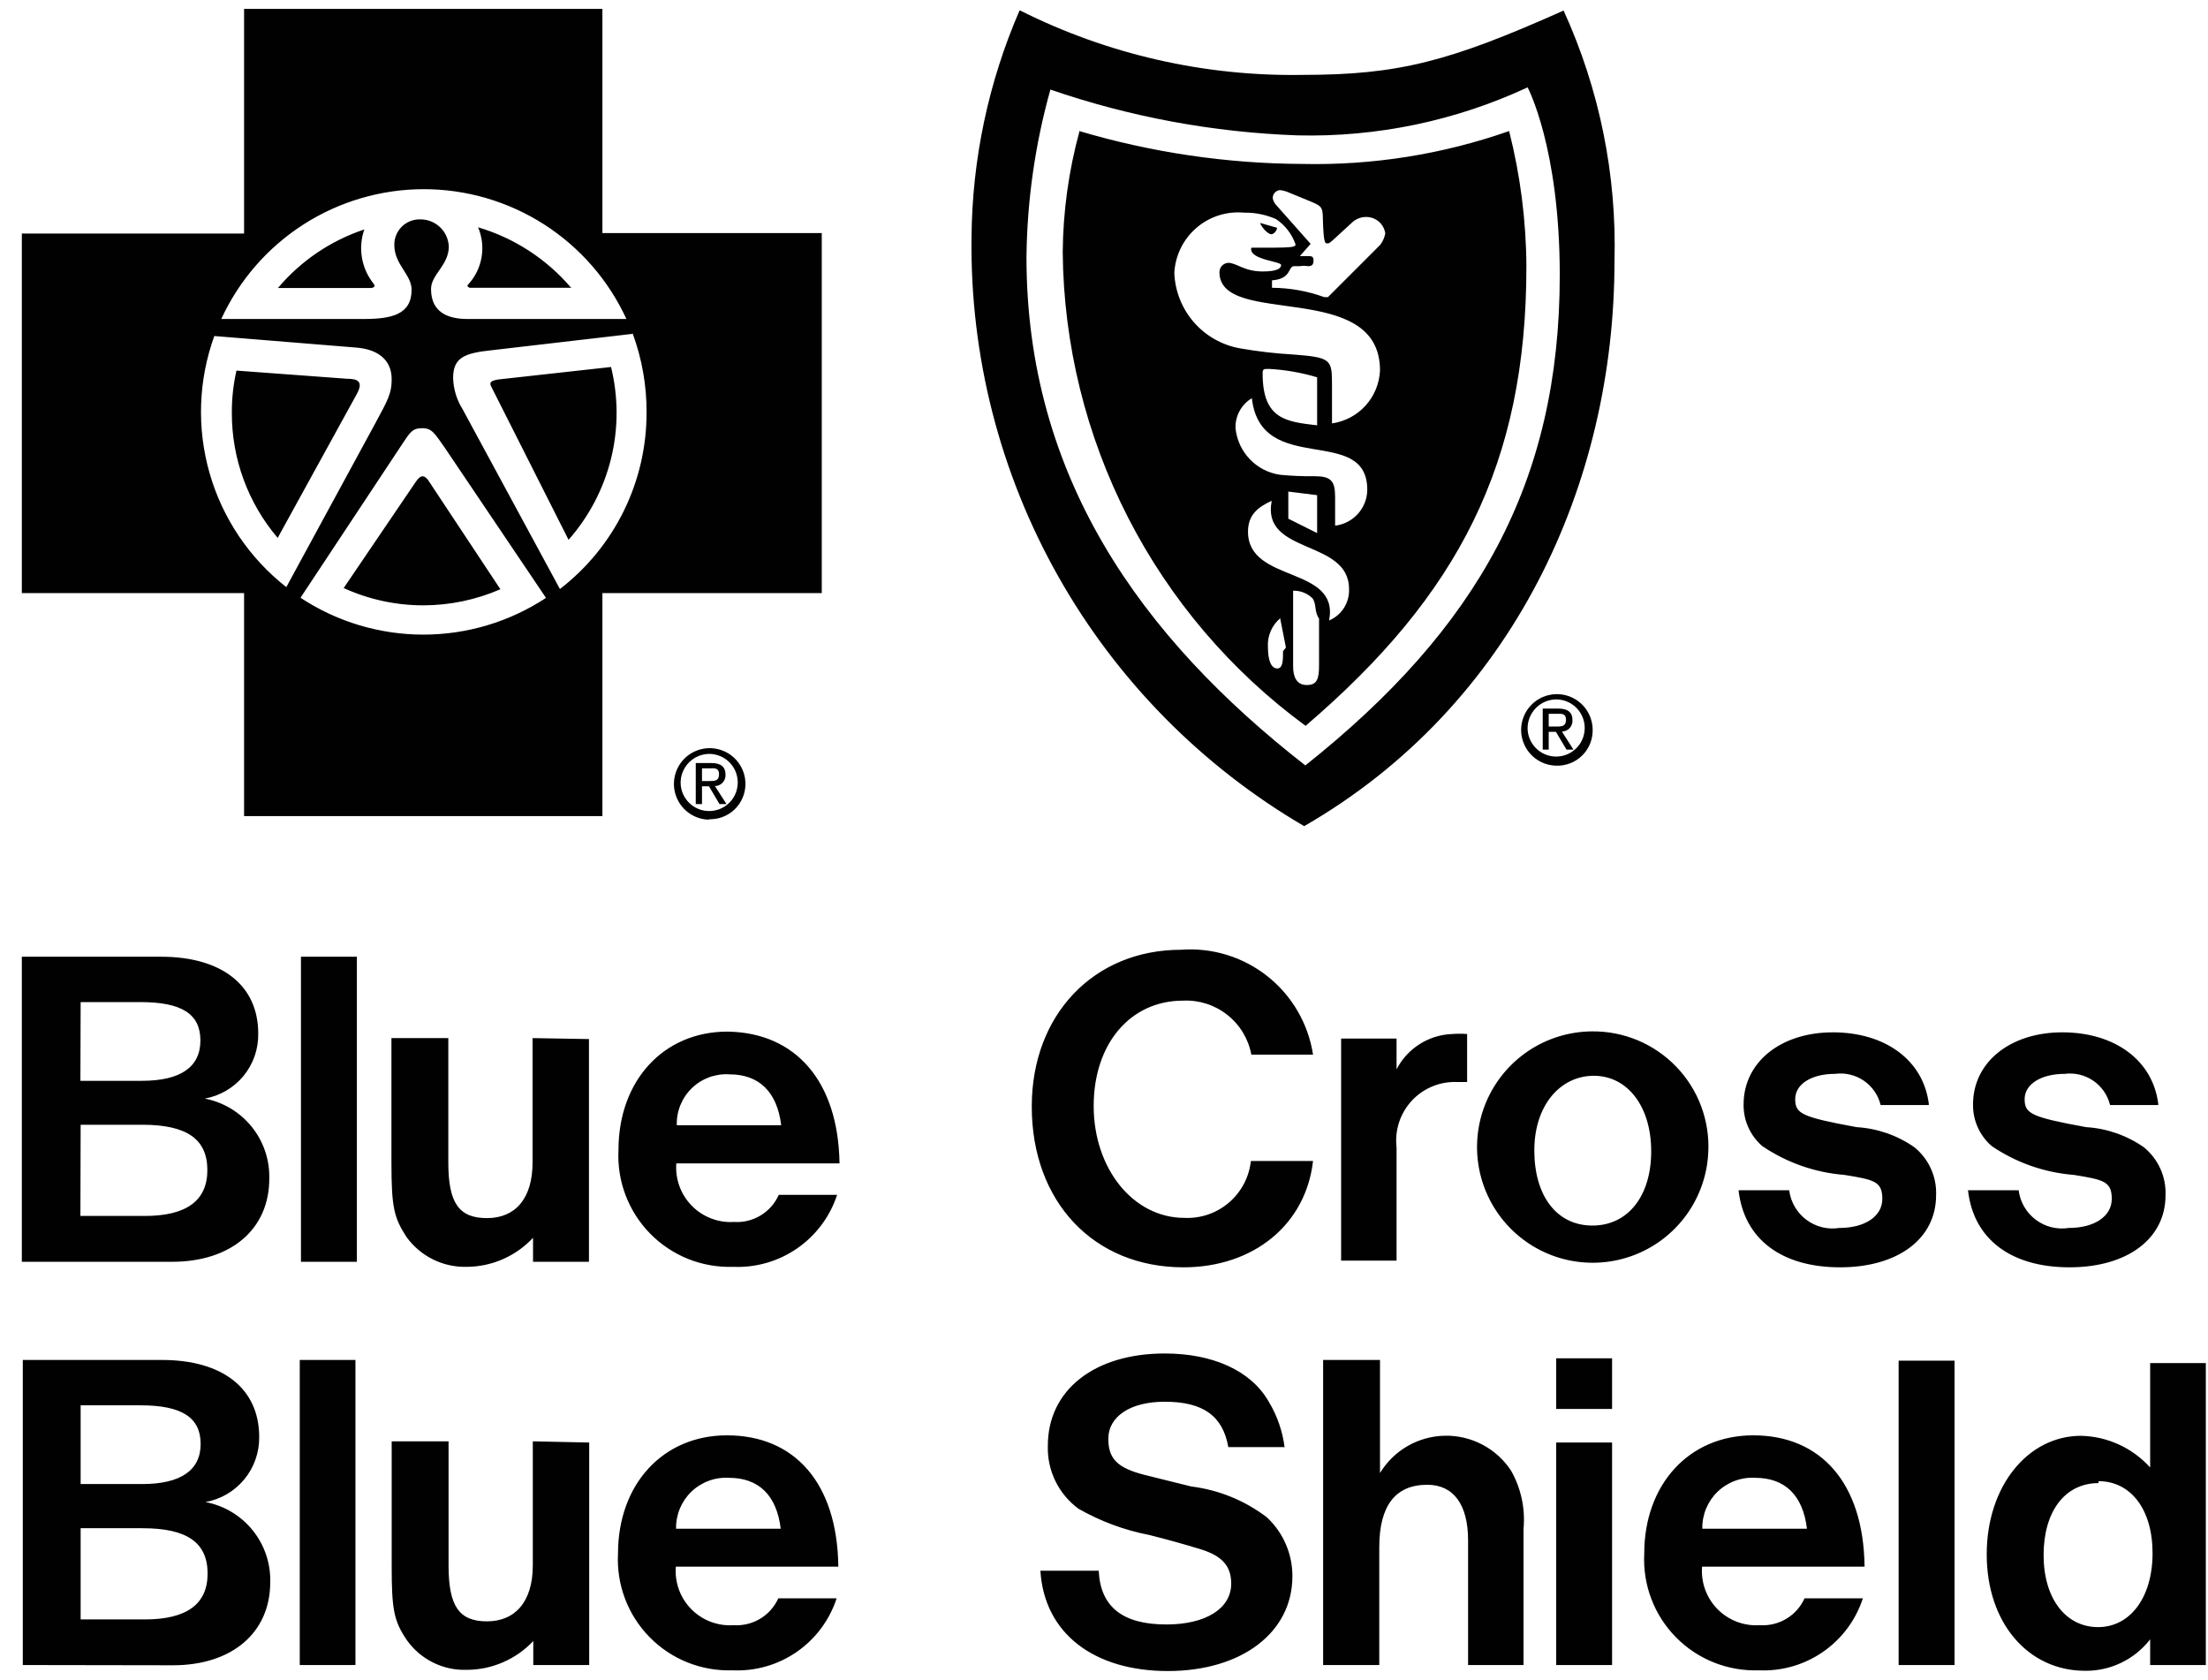 <svg width="92" height="70" viewBox="0 0 92 70" fill="none" xmlns="http://www.w3.org/2000/svg">
<path fill-rule="evenodd" clip-rule="evenodd" d="M0.91 9.73H10.17V0.37H25.1V9.71H34.24V24.71H25.1V34H10.17V24.71H0.91V9.73ZM26.1 13.29C25.358 11.676 24.168 10.309 22.672 9.35C21.176 8.392 19.437 7.882 17.66 7.882C15.883 7.882 14.144 8.392 12.648 9.35C11.152 10.309 9.963 11.676 9.22 13.29H15.15C16.31 13.29 17.15 13.11 17.15 12.07C17.15 11.44 16.43 11.02 16.43 10.21C16.427 10.068 16.453 9.927 16.507 9.795C16.56 9.663 16.64 9.544 16.741 9.444C16.842 9.344 16.962 9.265 17.094 9.213C17.227 9.161 17.368 9.136 17.51 9.14C17.816 9.137 18.112 9.254 18.334 9.464C18.556 9.675 18.687 9.964 18.7 10.27C18.7 11.05 17.96 11.44 17.96 12.04C17.96 13.04 18.7 13.29 19.48 13.29H26.1ZM8.93 14C8.264 15.837 8.195 17.838 8.734 19.717C9.273 21.595 10.391 23.255 11.93 24.46L15.63 17.65C16.17 16.65 16.32 16.39 16.32 15.8C16.32 14.93 15.66 14.54 14.83 14.48L8.93 14ZM12.53 24.91C14.048 25.908 15.824 26.44 17.64 26.44C19.456 26.44 21.233 25.908 22.75 24.91L18.53 18.65C18.11 18.05 17.99 17.84 17.6 17.84C17.21 17.84 17.12 17.96 16.8 18.44L12.53 24.89V24.91ZM26.35 13.91L20.5 14.59C19.36 14.71 18.88 14.89 18.88 15.75C18.893 16.207 19.028 16.652 19.27 17.04L23.33 24.54C24.455 23.674 25.366 22.56 25.992 21.286C26.618 20.011 26.942 18.61 26.94 17.19C26.946 16.064 26.749 14.947 26.36 13.89L26.35 13.91ZM25.46 15.29C25.768 16.544 25.768 17.854 25.46 19.108C25.151 20.361 24.544 21.522 23.69 22.49L20.47 16.11C20.37 15.92 20.47 15.86 20.76 15.81L25.46 15.29V15.29ZM20.85 24.55C19.837 24.99 18.745 25.218 17.64 25.22C16.495 25.221 15.363 24.975 14.32 24.5L17.32 20.08C17.46 19.89 17.63 19.66 17.89 20.08L20.85 24.55ZM9.85 15.44L14.46 15.78C14.88 15.78 15.16 15.88 14.87 16.41L11.57 22.41C10.332 20.957 9.655 19.109 9.66 17.2C9.657 16.611 9.721 16.024 9.85 15.45V15.44ZM15.18 9.56C15.048 9.937 15.014 10.341 15.08 10.734C15.147 11.128 15.312 11.498 15.56 11.81C15.67 11.95 15.56 11.98 15.47 12H11.58C12.532 10.87 13.778 10.025 15.18 9.56V9.56ZM23.82 11.99H19.57C19.57 11.99 19.41 11.93 19.51 11.85C19.8 11.535 19.992 11.143 20.065 10.72C20.138 10.298 20.088 9.864 19.92 9.47C21.421 9.914 22.761 10.782 23.78 11.97L23.82 11.99ZM42.51 0.44C46.16 2.27 50.198 3.19 54.28 3.12C58.28 3.12 60.4 2.56 65.15 0.44C66.645 3.716 67.37 7.291 67.27 10.89C67.27 20.12 63.07 29.39 54.34 34.42C50.07 31.922 46.537 28.337 44.103 24.03C41.668 19.723 40.418 14.847 40.48 9.9C40.504 6.644 41.184 3.427 42.48 0.44H42.51ZM43.77 3.72C43.131 5.999 42.794 8.353 42.77 10.72C42.77 19.82 47.5 26.52 54.39 31.89C61.57 26.18 64.99 20.09 64.99 11.46C64.99 6.14 63.65 3.64 63.65 3.64C60.65 5.036 57.368 5.72 54.06 5.64C50.551 5.516 47.08 4.872 43.76 3.73L43.77 3.72ZM44.97 5.46C47.983 6.354 51.108 6.815 54.25 6.83C57.186 6.896 60.109 6.432 62.88 5.46C63.348 7.304 63.59 9.198 63.6 11.1C63.6 19.31 60.78 24.78 54.4 30.24C51.294 27.964 48.762 24.994 47.005 21.567C45.248 18.14 44.315 14.351 44.28 10.5C44.295 8.811 44.527 7.13 44.97 5.5V5.46ZM55.5 16.03V17.64C56.039 17.564 56.534 17.3 56.9 16.897C57.265 16.493 57.477 15.974 57.5 15.43C57.5 11.61 50.81 13.67 50.81 11.34C50.81 11.242 50.847 11.147 50.914 11.074C50.98 11.002 51.072 10.958 51.17 10.95C51.53 10.95 51.83 11.31 52.61 11.31C53.2 11.31 53.38 11.19 53.38 11.04C53.38 10.89 52.13 10.83 52.13 10.38C52.13 10.32 52.13 10.32 52.19 10.32C53.77 10.32 53.98 10.32 53.98 10.18C53.832 9.751 53.547 9.382 53.17 9.13C52.749 8.943 52.291 8.851 51.83 8.86C51.474 8.827 51.114 8.867 50.773 8.976C50.432 9.086 50.117 9.263 49.846 9.498C49.575 9.732 49.354 10.019 49.197 10.341C49.04 10.662 48.949 11.012 48.93 11.37C48.959 12.125 49.244 12.847 49.738 13.418C50.233 13.989 50.907 14.374 51.65 14.51C52.391 14.641 53.139 14.728 53.89 14.77C55.47 14.89 55.5 14.98 55.5 16.03V16.03ZM52.16 16.59C51.945 16.719 51.769 16.902 51.65 17.122C51.53 17.342 51.471 17.59 51.48 17.84C51.528 18.323 51.737 18.777 52.072 19.128C52.407 19.48 52.85 19.709 53.33 19.78C53.805 19.827 54.283 19.847 54.76 19.84C55.45 19.84 55.63 20.02 55.63 20.71V21.9C55.996 21.857 56.334 21.681 56.581 21.407C56.827 21.133 56.965 20.779 56.97 20.41C56.97 17.65 52.54 19.9 52.16 16.59ZM53 11.72V11.99C53.744 11.994 54.481 12.126 55.18 12.38H55.33L57.51 10.2C57.617 10.059 57.69 9.895 57.72 9.72C57.691 9.528 57.593 9.352 57.444 9.227C57.294 9.102 57.105 9.036 56.91 9.04C56.712 9.042 56.521 9.113 56.37 9.24L55.75 9.81C55.39 10.14 55.39 10.14 55.3 10.14C55.21 10.14 55.15 10.14 55.12 9.14C55.12 8.61 55.06 8.58 54.55 8.37L53.65 8C53.548 7.958 53.44 7.931 53.33 7.92C53.248 7.928 53.172 7.966 53.116 8.027C53.06 8.088 53.03 8.168 53.03 8.25C53.048 8.363 53.101 8.468 53.18 8.55L54.61 10.16L54.16 10.67H54.49C54.64 10.67 54.73 10.67 54.73 10.85C54.73 11.03 54.67 11.09 54.49 11.09C54.381 11.069 54.269 11.069 54.16 11.09H53.92C53.66 11.09 53.83 11.62 53 11.68V11.72ZM53 20.86C52.4 21.13 52 21.46 52 22.15C52 24.32 55.82 23.55 55.38 25.85C55.636 25.742 55.852 25.559 56 25.325C56.148 25.091 56.222 24.817 56.21 24.54C56.21 22.44 52.53 23.13 52.99 20.86H53ZM54.88 15.72C54.23 15.524 53.558 15.407 52.88 15.37C52.64 15.37 52.61 15.37 52.61 15.57C52.61 17.48 53.61 17.57 54.88 17.72V15.72V15.72ZM54.88 20.63L53.68 20.48V21.61L54.88 22.21V20.63V20.63ZM53.88 24.63V27.76C53.88 28.21 54.03 28.54 54.45 28.54C54.87 28.54 54.96 28.3 54.96 27.73V25.77C54.75 25.47 54.87 25.2 54.69 24.93C54.584 24.825 54.457 24.742 54.318 24.687C54.179 24.632 54.03 24.606 53.88 24.61V24.63ZM53.58 26.98L53.34 25.76C53.169 25.905 53.033 26.088 52.945 26.295C52.856 26.502 52.817 26.726 52.83 26.95C52.83 27.55 52.98 27.85 53.22 27.85C53.46 27.85 53.46 27.49 53.46 27.13L53.58 26.98V26.98ZM52.58 9.31L53.21 9.49C53.21 9.61 53.07 9.76 52.97 9.76C52.87 9.76 52.62 9.56 52.5 9.29L52.58 9.31ZM29.58 34.15C29.285 34.152 28.996 34.066 28.75 33.904C28.503 33.741 28.311 33.509 28.197 33.237C28.082 32.965 28.051 32.665 28.108 32.376C28.164 32.086 28.305 31.82 28.513 31.61C28.721 31.401 28.986 31.258 29.276 31.2C29.565 31.141 29.865 31.17 30.138 31.283C30.411 31.395 30.644 31.586 30.808 31.831C30.973 32.077 31.06 32.365 31.06 32.66C31.06 32.86 31.02 33.058 30.941 33.242C30.862 33.425 30.747 33.591 30.602 33.729C30.457 33.867 30.285 33.973 30.097 34.042C29.91 34.111 29.71 34.141 29.51 34.13L29.58 34.15ZM28.36 32.64C28.368 32.874 28.444 33.1 28.58 33.29C28.715 33.48 28.904 33.627 29.122 33.711C29.34 33.795 29.578 33.812 29.806 33.762C30.034 33.712 30.242 33.596 30.405 33.428C30.567 33.26 30.677 33.048 30.719 32.818C30.762 32.588 30.736 32.351 30.645 32.136C30.554 31.921 30.402 31.737 30.207 31.608C30.012 31.479 29.784 31.41 29.55 31.41C29.391 31.411 29.233 31.444 29.087 31.507C28.941 31.57 28.808 31.661 28.697 31.776C28.587 31.89 28.5 32.026 28.442 32.174C28.384 32.322 28.356 32.481 28.36 32.64V32.64ZM29.25 32.76V33.5H28.99V31.79H29.63C30.03 31.79 30.23 31.94 30.23 32.28C30.233 32.34 30.224 32.4 30.203 32.456C30.182 32.512 30.15 32.564 30.109 32.608C30.068 32.651 30.019 32.687 29.964 32.711C29.909 32.736 29.85 32.749 29.79 32.75L30.27 33.5H29.98L29.54 32.76H29.25ZM29.25 32.54H29.55C29.77 32.54 29.96 32.54 29.96 32.26C29.96 31.98 29.77 32.01 29.59 32.01H29.25V32.54ZM64.88 31.9C64.587 31.902 64.299 31.817 64.054 31.656C63.809 31.496 63.616 31.266 63.501 30.996C63.385 30.726 63.352 30.428 63.405 30.14C63.459 29.852 63.596 29.585 63.8 29.374C64.004 29.163 64.265 29.017 64.552 28.955C64.839 28.892 65.137 28.915 65.411 29.021C65.684 29.128 65.92 29.313 66.089 29.552C66.258 29.792 66.352 30.077 66.36 30.37C66.368 30.572 66.335 30.774 66.262 30.963C66.189 31.152 66.077 31.323 65.934 31.467C65.792 31.611 65.621 31.723 65.432 31.798C65.244 31.872 65.043 31.907 64.84 31.9H64.88ZM63.65 30.37C63.658 30.604 63.734 30.83 63.87 31.02C64.005 31.21 64.194 31.357 64.412 31.441C64.63 31.525 64.868 31.543 65.096 31.492C65.324 31.442 65.532 31.326 65.695 31.158C65.857 30.99 65.967 30.778 66.009 30.548C66.052 30.318 66.026 30.081 65.935 29.866C65.844 29.651 65.692 29.467 65.497 29.338C65.302 29.209 65.074 29.14 64.84 29.14C64.681 29.141 64.523 29.174 64.377 29.237C64.231 29.3 64.098 29.391 63.987 29.506C63.877 29.62 63.79 29.756 63.732 29.904C63.674 30.052 63.646 30.211 63.65 30.37V30.37ZM64.53 30.49V31.23H64.28V29.52H64.92C65.32 29.52 65.52 29.67 65.52 30.01C65.523 30.07 65.513 30.13 65.493 30.186C65.472 30.242 65.44 30.294 65.399 30.338C65.358 30.382 65.309 30.417 65.254 30.441C65.199 30.466 65.14 30.479 65.08 30.48L65.56 31.23H65.27L64.83 30.49H64.53ZM64.53 30.27H64.84C65.06 30.27 65.25 30.27 65.25 29.99C65.25 29.71 65.06 29.74 64.88 29.74H64.53V30.27ZM0.91 52.57V39.86H6.71C9.25 39.86 10.76 41.06 10.76 43.06C10.772 43.703 10.554 44.33 10.146 44.827C9.737 45.324 9.164 45.658 8.53 45.77C9.302 45.917 9.996 46.334 10.489 46.946C10.982 47.557 11.241 48.325 11.22 49.11C11.22 51.21 9.63 52.57 7.17 52.57H0.91ZM3.35 50.66H6.03C7.76 50.66 8.64 50.03 8.64 48.75C8.64 47.47 7.8 46.86 5.93 46.86H3.36L3.35 50.66ZM3.35 45.03H5.91C7.52 45.03 8.35 44.46 8.35 43.35C8.35 42.24 7.57 41.75 5.85 41.75H3.36L3.35 45.03ZM12.54 39.86H14.87V52.57H12.54V39.86ZM24.54 43.29V52.57H22.21V51.57C21.857 51.949 21.43 52.252 20.955 52.46C20.481 52.669 19.968 52.777 19.45 52.78C18.962 52.793 18.479 52.687 18.042 52.471C17.604 52.255 17.226 51.935 16.94 51.54C16.41 50.73 16.31 50.28 16.31 48.43V43.25H18.68V48.43C18.68 50.12 19.12 50.75 20.29 50.75C21.46 50.75 22.19 49.95 22.19 48.43V43.25L24.54 43.29ZM34.95 48.47H28.18C28.155 48.794 28.2 49.118 28.311 49.423C28.422 49.728 28.598 50.005 28.825 50.236C29.052 50.467 29.327 50.647 29.63 50.763C29.932 50.88 30.256 50.93 30.58 50.91C30.97 50.936 31.358 50.841 31.693 50.639C32.027 50.437 32.291 50.137 32.45 49.78H34.88C34.584 50.686 33.999 51.469 33.215 52.011C32.432 52.553 31.492 52.823 30.54 52.78C29.9 52.8 29.262 52.688 28.668 52.449C28.073 52.21 27.535 51.85 27.086 51.392C26.638 50.934 26.289 50.389 26.063 49.789C25.836 49.19 25.737 48.55 25.77 47.91C25.77 45.03 27.64 42.98 30.31 42.98C33.17 43.02 34.93 45.07 34.98 48.47H34.95ZM32.55 46.88C32.38 45.49 31.63 44.76 30.39 44.76C30.104 44.742 29.817 44.784 29.547 44.883C29.278 44.982 29.032 45.136 28.826 45.336C28.62 45.535 28.458 45.776 28.35 46.042C28.242 46.308 28.191 46.593 28.2 46.88H32.55ZM52.12 48.37H54.71C54.41 51.02 52.23 52.8 49.31 52.8C45.57 52.8 42.99 50.07 42.99 46.1C42.99 42.28 45.57 39.57 49.21 39.57C50.509 39.472 51.797 39.867 52.816 40.678C53.836 41.488 54.512 42.653 54.71 43.94H52.14C52.018 43.284 51.661 42.694 51.137 42.281C50.613 41.867 49.957 41.657 49.29 41.69C47.1 41.69 45.57 43.48 45.57 46.08C45.57 48.68 47.21 50.74 49.35 50.74C50.027 50.772 50.69 50.545 51.205 50.104C51.72 49.664 52.047 49.044 52.12 48.37V48.37ZM55.88 43.27H58.19V44.55C58.412 44.121 58.743 43.759 59.151 43.501C59.559 43.242 60.028 43.097 60.51 43.08C60.717 43.064 60.924 43.064 61.13 43.08V45.08H60.72C60.367 45.065 60.015 45.126 59.688 45.26C59.362 45.394 59.068 45.597 58.827 45.856C58.587 46.115 58.405 46.422 58.295 46.758C58.185 47.094 58.149 47.449 58.19 47.8V52.52H55.88V43.27ZM71.18 47.97C71.145 48.914 70.833 49.826 70.284 50.594C69.735 51.362 68.972 51.952 68.09 52.29C67.209 52.628 66.247 52.7 65.325 52.497C64.403 52.294 63.561 51.824 62.904 51.146C62.246 50.468 61.803 49.612 61.627 48.684C61.452 47.757 61.553 46.798 61.918 45.927C62.283 45.056 62.896 44.312 63.68 43.786C64.465 43.26 65.386 42.977 66.33 42.97C66.984 42.963 67.632 43.089 68.235 43.34C68.838 43.592 69.383 43.965 69.837 44.435C70.291 44.905 70.645 45.462 70.876 46.074C71.106 46.685 71.21 47.337 71.18 47.99V47.97ZM68.8 47.97C68.8 46.08 67.8 44.82 66.41 44.82C65.02 44.82 63.93 46.04 63.93 47.93C63.93 49.82 64.86 51.06 66.35 51.06C67.84 51.06 68.8 49.82 68.8 47.97V47.97ZM80.36 46.04H78.36C78.26 45.627 78.011 45.265 77.66 45.025C77.309 44.785 76.882 44.684 76.46 44.74C75.46 44.74 74.8 45.18 74.8 45.79C74.8 46.4 75.07 46.54 77.36 46.96C78.226 47.013 79.06 47.303 79.77 47.8C80.065 48.041 80.3 48.347 80.456 48.694C80.613 49.041 80.686 49.42 80.67 49.8C80.67 51.61 79.08 52.8 76.67 52.8C74.26 52.8 72.67 51.65 72.44 49.59H74.55C74.581 49.832 74.659 50.065 74.782 50.276C74.904 50.487 75.068 50.671 75.263 50.818C75.458 50.964 75.68 51.07 75.917 51.129C76.153 51.188 76.399 51.198 76.64 51.16C77.7 51.16 78.43 50.68 78.43 49.95C78.43 49.22 78.09 49.15 76.85 48.95C75.625 48.853 74.447 48.44 73.43 47.75C73.18 47.535 72.981 47.268 72.846 46.967C72.711 46.666 72.644 46.34 72.65 46.01C72.65 44.26 74.19 43.01 76.37 43.01C78.55 43.01 80.15 44.17 80.37 46.01L80.36 46.04ZM89.92 46.04H87.92C87.82 45.629 87.572 45.269 87.224 45.029C86.875 44.789 86.45 44.686 86.03 44.74C85.03 44.74 84.36 45.18 84.36 45.79C84.36 46.4 84.63 46.54 86.92 46.96C87.786 47.013 88.62 47.303 89.33 47.8C89.625 48.041 89.86 48.347 90.016 48.694C90.173 49.041 90.246 49.42 90.23 49.8C90.23 51.61 88.64 52.8 86.23 52.8C83.82 52.8 82.23 51.65 82 49.59H84.11C84.141 49.832 84.219 50.065 84.342 50.276C84.464 50.487 84.628 50.671 84.823 50.818C85.018 50.964 85.24 51.07 85.477 51.129C85.713 51.188 85.959 51.198 86.2 51.16C87.26 51.16 87.99 50.68 87.99 49.95C87.99 49.22 87.65 49.15 86.41 48.95C85.185 48.853 84.007 48.44 82.99 47.75C82.74 47.535 82.541 47.268 82.406 46.967C82.271 46.666 82.204 46.34 82.21 46.01C82.21 44.26 83.75 43.01 85.93 43.01C88.11 43.01 89.71 44.17 89.93 46.01L89.92 46.04ZM0.95 69.37V56.66H6.75C9.29 56.66 10.8 57.86 10.8 59.87C10.808 60.514 10.587 61.139 10.177 61.636C9.767 62.132 9.194 62.467 8.56 62.58C9.334 62.725 10.031 63.141 10.525 63.753C11.02 64.365 11.281 65.133 11.26 65.92C11.26 68.02 9.67 69.38 7.21 69.38L0.95 69.37ZM3.36 67.47H6.03C7.77 67.47 8.65 66.84 8.65 65.56C8.65 64.28 7.81 63.67 5.94 63.67H3.36V67.47ZM3.36 61.83H5.92C7.52 61.83 8.36 61.26 8.36 60.16C8.36 59.06 7.58 58.55 5.86 58.55H3.36V61.83ZM12.49 56.66H14.81V69.37H12.49V56.66ZM24.55 60.1V69.37H22.22V68.37C21.864 68.748 21.435 69.049 20.959 69.255C20.483 69.462 19.969 69.569 19.45 69.57C18.963 69.587 18.48 69.482 18.044 69.266C17.607 69.049 17.232 68.728 16.95 68.33C16.41 67.53 16.32 67.07 16.32 65.22V60.05H18.69V65.22C18.69 66.92 19.13 67.55 20.29 67.55C21.45 67.55 22.2 66.75 22.2 65.22V60.05L24.55 60.1ZM34.93 65.27H28.16C28.134 65.594 28.177 65.919 28.288 66.225C28.398 66.53 28.574 66.808 28.801 67.04C29.029 67.271 29.304 67.451 29.608 67.567C29.911 67.682 30.236 67.731 30.56 67.71C30.949 67.736 31.336 67.643 31.671 67.443C32.005 67.243 32.27 66.945 32.43 66.59H34.86C34.565 67.497 33.981 68.281 33.197 68.823C32.413 69.365 31.472 69.635 30.52 69.59C29.88 69.612 29.243 69.5 28.648 69.262C28.054 69.025 27.515 68.666 27.067 68.209C26.618 67.752 26.269 67.207 26.043 66.608C25.816 66.009 25.716 65.37 25.75 64.73C25.75 61.84 27.62 59.8 30.29 59.8C33.12 59.8 34.88 61.8 34.93 65.24V65.27ZM32.53 63.69C32.36 62.29 31.61 61.57 30.37 61.57C30.084 61.553 29.797 61.596 29.528 61.696C29.259 61.796 29.013 61.95 28.806 62.149C28.6 62.348 28.437 62.588 28.327 62.853C28.218 63.118 28.164 63.403 28.17 63.69H32.53ZM53.53 60.29H51.18C50.95 58.99 50.13 58.4 48.53 58.4C47.1 58.4 46.18 59.01 46.18 59.95C46.18 60.89 46.69 61.22 47.94 61.51L49.63 61.93C50.775 62.071 51.862 62.513 52.78 63.21C53.119 63.524 53.389 63.905 53.573 64.328C53.757 64.751 53.852 65.208 53.85 65.67C53.85 68.02 51.73 69.62 48.66 69.62C45.59 69.62 43.51 68.06 43.35 65.44H45.78C45.85 66.95 46.78 67.68 48.6 67.68C50.25 67.68 51.3 67.01 51.3 65.98C51.3 65.25 50.93 64.83 50.04 64.55C49.32 64.33 48.6 64.13 47.88 63.95C46.847 63.75 45.854 63.382 44.94 62.86C44.529 62.559 44.197 62.162 43.974 61.704C43.751 61.245 43.643 60.74 43.66 60.23C43.66 57.92 45.59 56.39 48.53 56.39C50.53 56.39 52.12 57.1 52.86 58.39C53.22 58.985 53.449 59.65 53.53 60.34V60.29ZM55.16 56.66H57.5V61.37C57.783 60.904 58.179 60.517 58.651 60.245C59.124 59.974 59.658 59.826 60.203 59.816C60.748 59.806 61.286 59.934 61.768 60.188C62.251 60.443 62.661 60.815 62.96 61.27C63.378 62.008 63.56 62.856 63.48 63.7V69.37H61.17V64.17C61.17 62.68 60.56 61.86 59.47 61.86C58.15 61.86 57.47 62.72 57.47 64.46V69.37H55.13V56.66H55.16ZM64.84 60.1H67.17V69.37H64.84V60.1ZM64.84 56.59H67.17V58.7H64.84V56.59ZM77.69 65.27H70.92C70.894 65.594 70.937 65.919 71.048 66.225C71.158 66.53 71.334 66.808 71.561 67.04C71.789 67.271 72.064 67.451 72.368 67.567C72.671 67.682 72.996 67.731 73.32 67.71C73.709 67.736 74.096 67.643 74.431 67.443C74.765 67.243 75.03 66.945 75.19 66.59H77.62C77.325 67.497 76.741 68.281 75.957 68.823C75.173 69.365 74.232 69.635 73.28 69.59C72.64 69.612 72.003 69.5 71.408 69.262C70.814 69.025 70.275 68.666 69.827 68.209C69.378 67.752 69.029 67.207 68.803 66.608C68.576 66.009 68.477 65.37 68.51 64.73C68.51 61.84 70.38 59.8 73.05 59.8C75.88 59.8 77.64 61.8 77.69 65.24V65.27ZM75.29 63.69C75.12 62.29 74.37 61.57 73.13 61.57C72.844 61.553 72.557 61.596 72.288 61.696C72.019 61.796 71.773 61.95 71.566 62.149C71.36 62.348 71.197 62.588 71.087 62.853C70.978 63.118 70.924 63.403 70.93 63.69H75.29ZM79.11 56.69H81.44V69.37H79.11V56.66V56.69ZM89.59 56.79H91.91V69.37H89.59V68.3C89.27 68.713 88.859 69.046 88.389 69.273C87.919 69.501 87.402 69.616 86.88 69.61C84.5 69.61 82.78 67.61 82.78 64.76C82.78 61.91 84.5 59.82 86.71 59.82C87.255 59.832 87.791 59.956 88.286 60.183C88.782 60.41 89.225 60.736 89.59 61.14V56.79ZM87.44 61.79C86.04 61.79 85.15 62.97 85.15 64.79C85.15 66.61 86.08 67.79 87.42 67.79C88.76 67.79 89.69 66.55 89.69 64.71C89.69 62.87 88.77 61.71 87.44 61.71V61.79Z" fill="#010101"/>
</svg>

